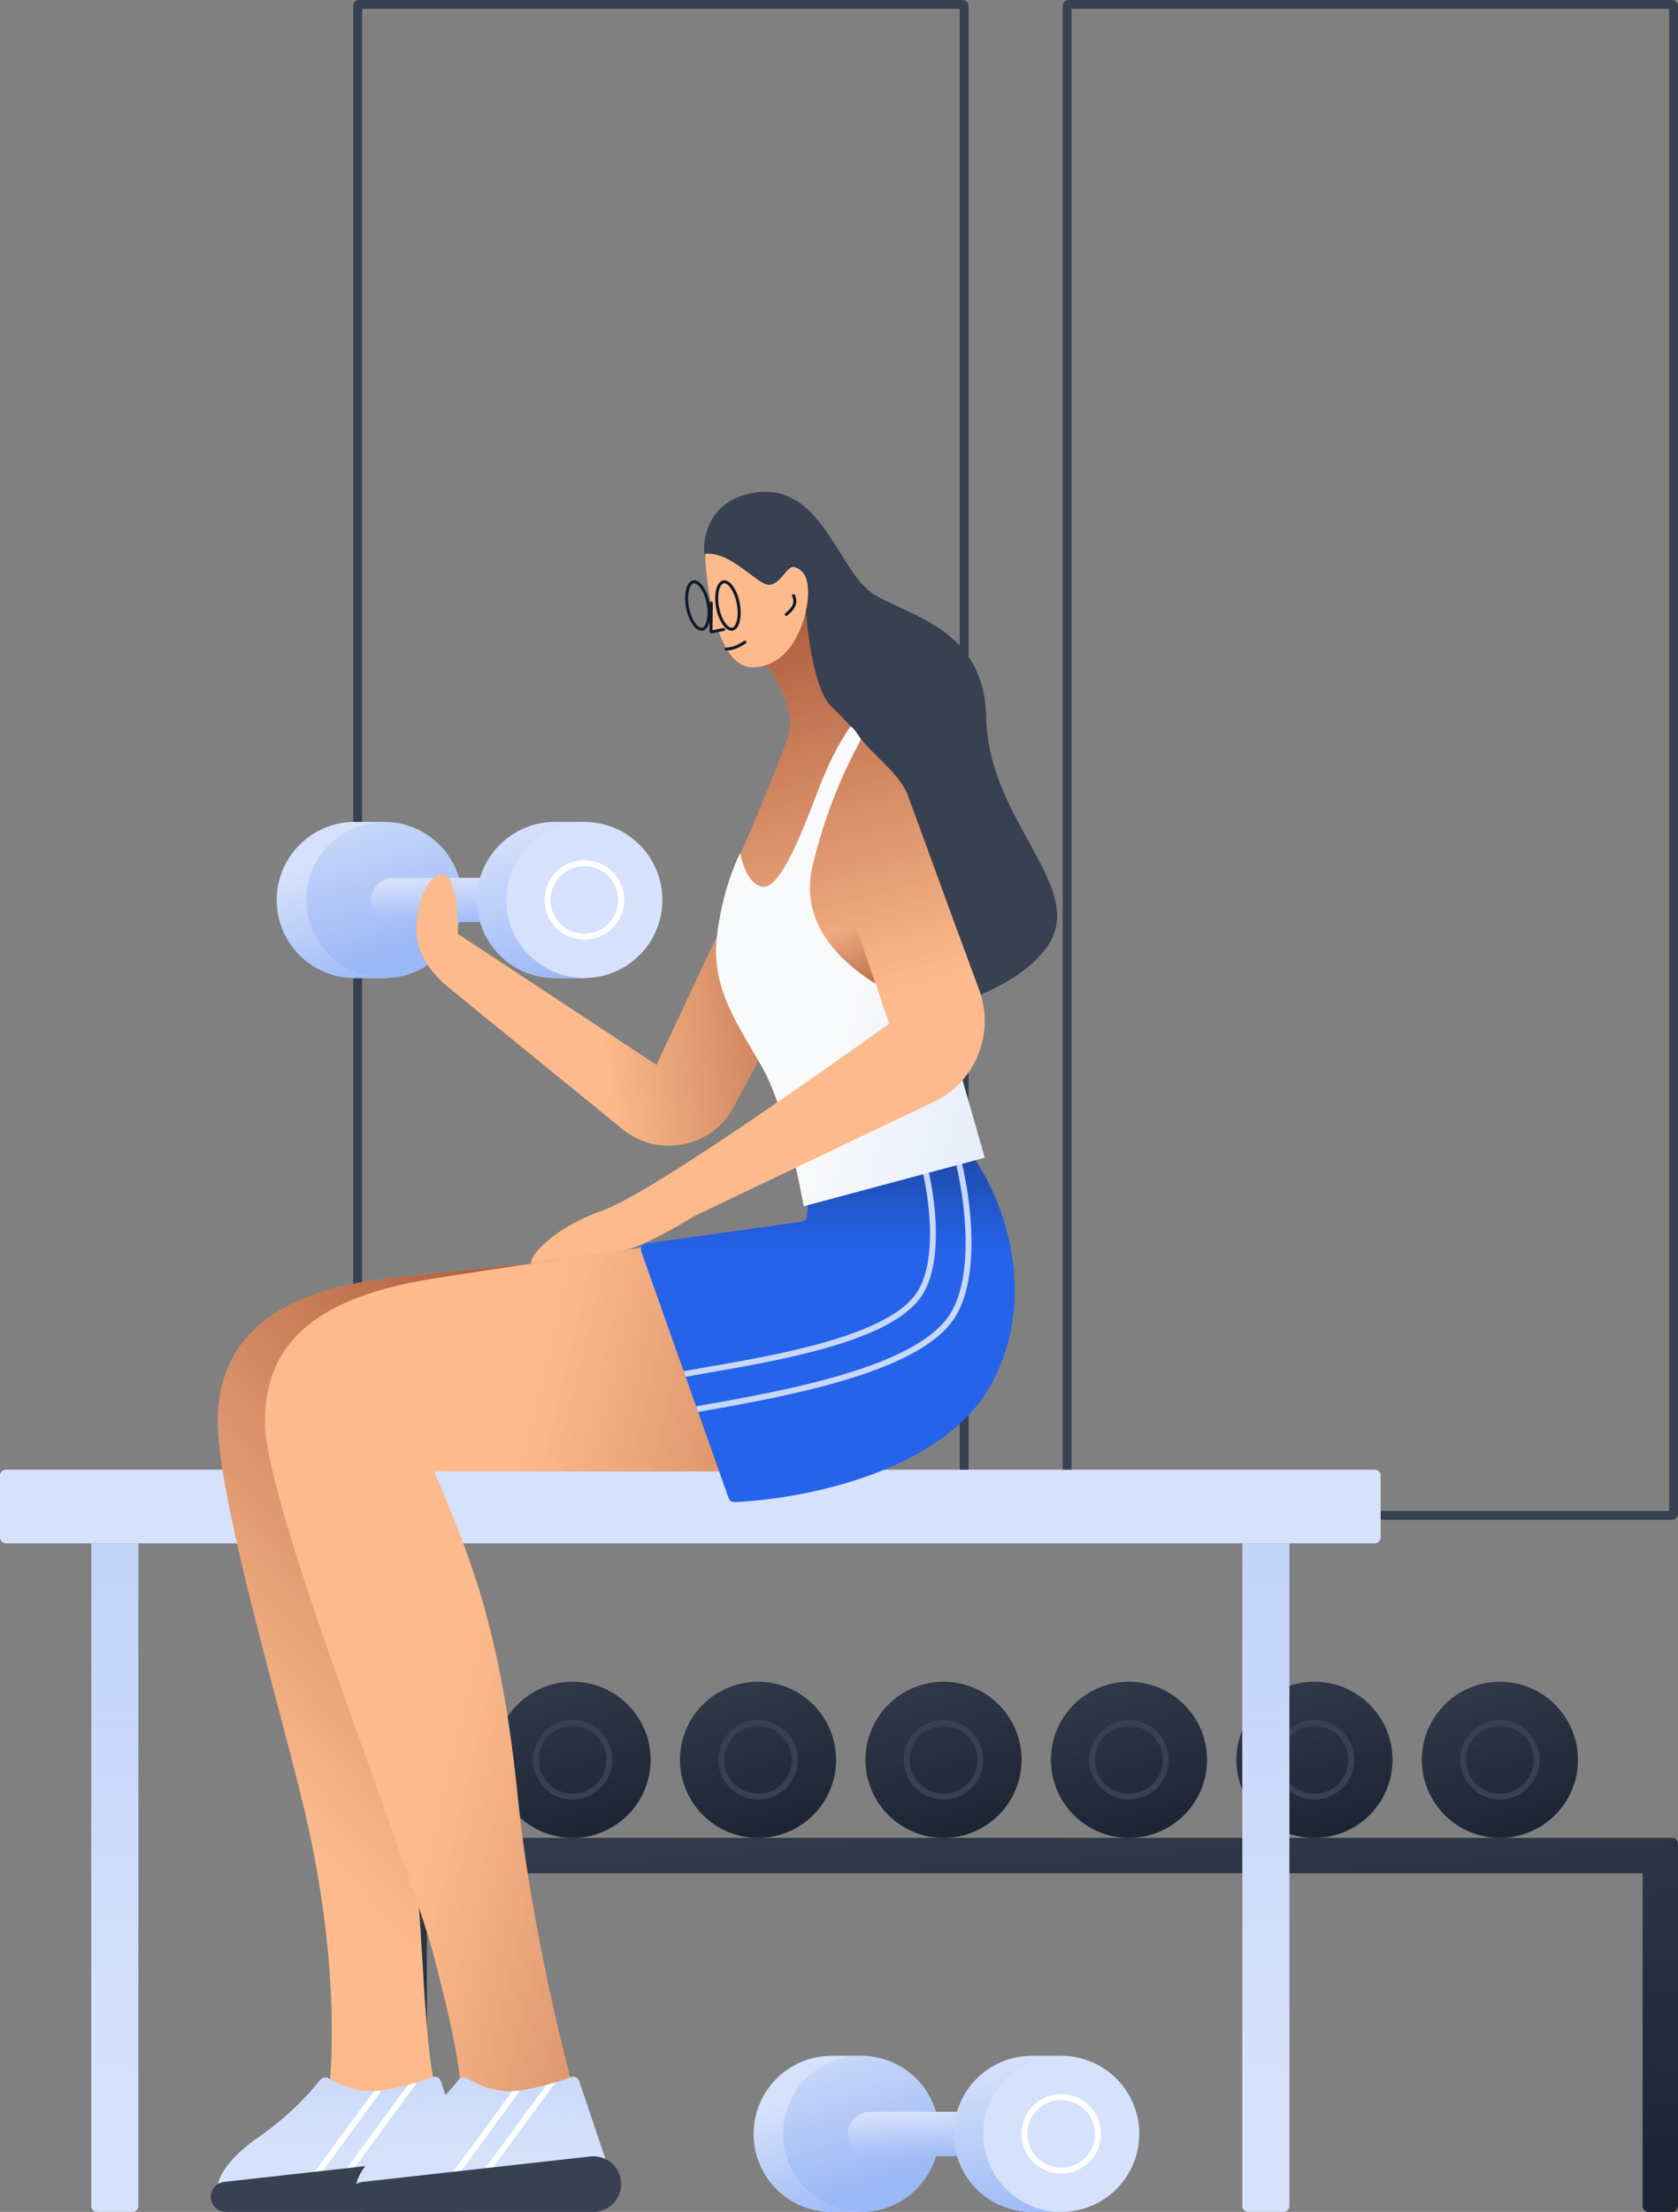 <svg class="w-auto max-w-[16rem] h-40 text-gray-800 dark:text-white" aria-hidden="true" width="570" height="751" viewBox="0 0 570 751" fill="none" xmlns="http://www.w3.org/2000/svg">
<rect x="0" y="0" width="570" height="751" fill="#808080" stroke="none"/>
<path d="M256 724.5C256 739.136 267.864 751 282.5 751H292.5V698H282.5C267.864 698 256 709.864 256 724.5Z" fill="#d6e2fb"/>
<path d="M256 724.5C256 739.136 267.864 751 282.5 751H292.5V698H282.5C267.864 698 256 709.864 256 724.5Z" fill="url(#paint0_linear_748_169)"/>
<path d="M319 724.5C319 739.136 307.136 751 292.5 751C277.864 751 266 739.136 266 724.5C266 709.864 277.864 698 292.5 698C307.136 698 319 709.864 319 724.5Z" fill="#d6e2fb"/>
<path d="M319 724.5C319 739.136 307.136 751 292.5 751C277.864 751 266 739.136 266 724.5C266 709.864 277.864 698 292.5 698C307.136 698 319 709.864 319 724.5Z" fill="url(#paint1_linear_748_169)"/>
<path d="M288 724.5C288 720.358 291.358 717 295.5 717H335.5C339.642 717 343 720.358 343 724.5C343 728.642 339.642 732 335.5 732H295.5C291.358 732 288 728.642 288 724.5Z" fill="#d6e2fb"/>
<path d="M288 724.5C288 720.358 291.358 717 295.5 717H335.5C339.642 717 343 720.358 343 724.5C343 728.642 339.642 732 335.5 732H295.5C291.358 732 288 728.642 288 724.5Z" fill="url(#paint2_linear_748_169)"/>
<path d="M324 724.5C324 739.136 335.864 751 350.5 751H360.5V698H350.5C335.864 698 324 709.864 324 724.5Z" fill="#d6e2fb"/>
<path d="M324 724.5C324 739.136 335.864 751 350.5 751H360.5V698H350.5C335.864 698 324 709.864 324 724.5Z" fill="url(#paint3_linear_748_169)"/>
<path d="M387 724.5C387 739.136 375.136 751 360.5 751C345.864 751 334 739.136 334 724.5C334 709.864 345.864 698 360.5 698C375.136 698 387 709.864 387 724.5Z" fill="#d6e2fb"/>
<path fill-rule="evenodd" clip-rule="evenodd" d="M360.5 736C366.851 736 372 730.851 372 724.5C372 718.149 366.851 713 360.5 713C354.149 713 349 718.149 349 724.5C349 730.851 354.149 736 360.5 736ZM360.5 738C367.956 738 374 731.956 374 724.5C374 717.044 367.956 711 360.5 711C353.044 711 347 717.044 347 724.5C347 731.956 353.044 738 360.5 738Z" fill="white"/>
<path fill-rule="evenodd" clip-rule="evenodd" d="M364 3V513H567V3H364ZM363 0C361.895 0 361 0.895 361 2V514C361 515.105 361.895 516 363 516H568C569.105 516 570 515.105 570 514V2C570 0.895 569.105 0 568 0H363Z" fill="#374151"/>
<path fill-rule="evenodd" clip-rule="evenodd" d="M123 3V513H326V3H123ZM122 0C120.895 0 120 0.895 120 2V514C120 515.105 120.895 516 122 516H327C328.105 516 329 515.105 329 514V2C329 0.895 328.105 0 327 0H122Z" fill="#374151"/>
<path d="M221 597.5C221 612.136 209.136 624 194.5 624C179.864 624 168 612.136 168 597.5C168 582.864 179.864 571 194.5 571C209.136 571 221 582.864 221 597.5Z" fill="#374151"/>
<path d="M221 597.5C221 612.136 209.136 624 194.5 624C179.864 624 168 612.136 168 597.5C168 582.864 179.864 571 194.5 571C209.136 571 221 582.864 221 597.5Z" fill="url(#paint4_linear_748_169)" fill-opacity="0.7"/>
<path fill-rule="evenodd" clip-rule="evenodd" d="M194.5 609C200.851 609 206 603.851 206 597.5C206 591.149 200.851 586 194.5 586C188.149 586 183 591.149 183 597.5C183 603.851 188.149 609 194.5 609ZM194.5 611C201.956 611 208 604.956 208 597.5C208 590.044 201.956 584 194.5 584C187.044 584 181 590.044 181 597.5C181 604.956 187.044 611 194.5 611Z" fill="#374151"/>
<path d="M284 597.5C284 612.136 272.136 624 257.5 624C242.864 624 231 612.136 231 597.5C231 582.864 242.864 571 257.5 571C272.136 571 284 582.864 284 597.5Z" fill="#374151"/>
<path d="M284 597.5C284 612.136 272.136 624 257.5 624C242.864 624 231 612.136 231 597.5C231 582.864 242.864 571 257.5 571C272.136 571 284 582.864 284 597.5Z" fill="url(#paint5_linear_748_169)" fill-opacity="0.7"/>
<path fill-rule="evenodd" clip-rule="evenodd" d="M257.5 609C263.851 609 269 603.851 269 597.5C269 591.149 263.851 586 257.5 586C251.149 586 246 591.149 246 597.5C246 603.851 251.149 609 257.5 609ZM257.5 611C264.956 611 271 604.956 271 597.5C271 590.044 264.956 584 257.5 584C250.044 584 244 590.044 244 597.5C244 604.956 250.044 611 257.5 611Z" fill="#374151"/>
<path d="M347 597.5C347 612.136 335.136 624 320.5 624C305.864 624 294 612.136 294 597.5C294 582.864 305.864 571 320.5 571C335.136 571 347 582.864 347 597.5Z" fill="#374151"/>
<path d="M347 597.5C347 612.136 335.136 624 320.5 624C305.864 624 294 612.136 294 597.5C294 582.864 305.864 571 320.5 571C335.136 571 347 582.864 347 597.5Z" fill="url(#paint6_linear_748_169)" fill-opacity="0.7"/>
<path fill-rule="evenodd" clip-rule="evenodd" d="M320.5 609C326.851 609 332 603.851 332 597.5C332 591.149 326.851 586 320.5 586C314.149 586 309 591.149 309 597.5C309 603.851 314.149 609 320.5 609ZM320.5 611C327.956 611 334 604.956 334 597.5C334 590.044 327.956 584 320.5 584C313.044 584 307 590.044 307 597.5C307 604.956 313.044 611 320.5 611Z" fill="#374151"/>
<path d="M410 597.5C410 612.136 398.136 624 383.5 624C368.864 624 357 612.136 357 597.5C357 582.864 368.864 571 383.5 571C398.136 571 410 582.864 410 597.5Z" fill="#374151"/>
<path d="M410 597.5C410 612.136 398.136 624 383.5 624C368.864 624 357 612.136 357 597.5C357 582.864 368.864 571 383.5 571C398.136 571 410 582.864 410 597.5Z" fill="url(#paint7_linear_748_169)" fill-opacity="0.7"/>
<path fill-rule="evenodd" clip-rule="evenodd" d="M383.5 609C389.851 609 395 603.851 395 597.5C395 591.149 389.851 586 383.5 586C377.149 586 372 591.149 372 597.5C372 603.851 377.149 609 383.5 609ZM383.5 611C390.956 611 397 604.956 397 597.5C397 590.044 390.956 584 383.5 584C376.044 584 370 590.044 370 597.5C370 604.956 376.044 611 383.5 611Z" fill="#374151"/>
<path d="M473 597.5C473 612.136 461.136 624 446.5 624C431.864 624 420 612.136 420 597.5C420 582.864 431.864 571 446.5 571C461.136 571 473 582.864 473 597.5Z" fill="#374151"/>
<path d="M473 597.5C473 612.136 461.136 624 446.5 624C431.864 624 420 612.136 420 597.5C420 582.864 431.864 571 446.5 571C461.136 571 473 582.864 473 597.5Z" fill="url(#paint8_linear_748_169)" fill-opacity="0.7"/>
<path fill-rule="evenodd" clip-rule="evenodd" d="M446.5 609C452.851 609 458 603.851 458 597.5C458 591.149 452.851 586 446.5 586C440.149 586 435 591.149 435 597.5C435 603.851 440.149 609 446.5 609ZM446.5 611C453.956 611 460 604.956 460 597.5C460 590.044 453.956 584 446.5 584C439.044 584 433 590.044 433 597.5C433 604.956 439.044 611 446.5 611Z" fill="#374151"/>
<path d="M536 597.5C536 612.136 524.136 624 509.5 624C494.864 624 483 612.136 483 597.5C483 582.864 494.864 571 509.5 571C524.136 571 536 582.864 536 597.5Z" fill="#374151"/>
<path d="M536 597.5C536 612.136 524.136 624 509.5 624C494.864 624 483 612.136 483 597.5C483 582.864 494.864 571 509.5 571C524.136 571 536 582.864 536 597.5Z" fill="url(#paint9_linear_748_169)" fill-opacity="0.7"/>
<path fill-rule="evenodd" clip-rule="evenodd" d="M509.5 609C515.851 609 521 603.851 521 597.5C521 591.149 515.851 586 509.5 586C503.149 586 498 591.149 498 597.5C498 603.851 503.149 609 509.5 609ZM509.5 611C516.956 611 523 604.956 523 597.5C523 590.044 516.956 584 509.5 584C502.044 584 496 590.044 496 597.5C496 604.956 502.044 611 509.5 611Z" fill="#374151"/>
<path d="M94 305.558C94 320.193 105.864 332.058 120.5 332.058H130.5V279.058H120.5C105.864 279.058 94 290.922 94 305.558Z" fill="#d6e2fb"/>
<path d="M94 305.558C94 320.193 105.864 332.058 120.5 332.058H130.5V279.058H120.5C105.864 279.058 94 290.922 94 305.558Z" fill="url(#paint10_linear_748_169)"/>
<path d="M157 305.558C157 320.193 145.136 332.058 130.5 332.058C115.864 332.058 104 320.193 104 305.558C104 290.922 115.864 279.058 130.5 279.058C145.136 279.058 157 290.922 157 305.558Z" fill="#d6e2fb"/>
<path d="M157 305.558C157 320.193 145.136 332.058 130.5 332.058C115.864 332.058 104 320.193 104 305.558C104 290.922 115.864 279.058 130.5 279.058C145.136 279.058 157 290.922 157 305.558Z" fill="url(#paint11_linear_748_169)"/>
<path d="M126 305.558C126 301.415 129.358 298.058 133.5 298.058H173.5C177.642 298.058 181 301.415 181 305.558C181 309.7 177.642 313.058 173.5 313.058H133.5C129.358 313.058 126 309.7 126 305.558Z" fill="#d6e2fb"/>
<path d="M126 305.558C126 301.415 129.358 298.058 133.5 298.058H173.5C177.642 298.058 181 301.415 181 305.558C181 309.7 177.642 313.058 173.5 313.058H133.5C129.358 313.058 126 309.7 126 305.558Z" fill="url(#paint12_linear_748_169)"/>
<path d="M162 305.558C162 320.193 173.864 332.058 188.5 332.058H198.5V279.058H188.5C173.864 279.058 162 290.922 162 305.558Z" fill="#d6e2fb"/>
<path d="M162 305.558C162 320.193 173.864 332.058 188.5 332.058H198.5V279.058H188.5C173.864 279.058 162 290.922 162 305.558Z" fill="url(#paint13_linear_748_169)"/>
<path d="M225 305.558C225 320.193 213.136 332.058 198.5 332.058C183.864 332.058 172 320.193 172 305.558C172 290.922 183.864 279.058 198.5 279.058C213.136 279.058 225 290.922 225 305.558Z" fill="#d6e2fb"/>
<path fill-rule="evenodd" clip-rule="evenodd" d="M198.5 317.058C204.851 317.058 210 311.909 210 305.558C210 299.206 204.851 294.058 198.5 294.058C192.149 294.058 187 299.206 187 305.558C187 311.909 192.149 317.058 198.5 317.058ZM198.5 319.058C205.956 319.058 212 313.013 212 305.558C212 298.102 205.956 292.058 198.5 292.058C191.044 292.058 185 298.102 185 305.558C185 313.013 191.044 319.058 198.5 319.058Z" fill="white"/>
<path fill-rule="evenodd" clip-rule="evenodd" d="M568 624C569.105 624 570 624.895 570 626V636V749C570 750.105 569.105 751 568 751H560C558.895 751 558 750.105 558 749V636L145 636L145 749C145 750.105 144.105 751 143 751H135C133.895 751 133 750.105 133 749L133 636V626C133 624.895 133.895 624 135 624L568 624Z" fill="#374151"/>
<path fill-rule="evenodd" clip-rule="evenodd" d="M568 624C569.105 624 570 624.895 570 626V636V749C570 750.105 569.105 751 568 751H560C558.895 751 558 750.105 558 749V636L145 636L145 749C145 750.105 144.105 751 143 751H135C133.895 751 133 750.105 133 749L133 636V626C133 624.895 133.895 624 135 624L568 624Z" fill="url(#paint14_linear_748_169)" fill-opacity="0.7"/>
<path d="M467 499C468.105 499 469 499.895 469 501L469 522C469 523.105 468.105 524 467 524L2 524C0.895 524 -1.05365e-06 523.105 -1.00536e-06 522L-8.74228e-08 501C-3.91406e-08 499.895 0.895 499 2 499L467 499Z" fill="#d6e2fb"/>
<path d="M47 749C47 750.105 46.105 751 45 751L33 751C31.895 751 31 750.105 31 749L31 524L47 524L47 749Z" fill="#d6e2fb"/>
<path d="M47 749C47 750.105 46.105 751 45 751L33 751C31.895 751 31 750.105 31 749L31 524L47 524L47 749Z" fill="url(#paint15_linear_748_169)"/>
<path d="M438 749C438 750.105 437.105 751 436 751L424 751C422.895 751 422 750.105 422 749L422 524L438 524L438 749Z" fill="#d6e2fb"/>
<path d="M438 749C438 750.105 437.105 751 436 751L424 751C422.895 751 422 750.105 422 749L422 524L438 524L438 749Z" fill="url(#paint16_linear_748_169)"/>
<path d="M131.509 499.558H242.509L224.5 425.058C210 426.558 169.518 429.558 131.509 434.058C93.5 438.558 73.509 454.558 74.009 483.558C74.509 512.558 98.035 589.054 105 621.558C114 663.558 113.5 695 111.5 714L148.5 710.5C143 695.167 144.5 644.958 136.5 588.558C128.5 532.158 144.342 529.891 131.509 499.558Z" fill="#FDBA8C"/>
<path d="M131.509 499.558H242.509L224.5 425.058C210 426.558 169.518 429.558 131.509 434.058C93.5 438.558 73.509 454.558 74.009 483.558C74.509 512.558 98.035 589.054 105 621.558C114 663.558 113.5 695 111.5 714L148.5 710.5C143 695.167 144.5 644.958 136.5 588.558C128.5 532.158 144.342 529.891 131.509 499.558Z" fill="url(#paint17_linear_748_169)"/>
<path d="M88 725.5C76.4 733.5 73.833 740.167 74 742.5L82 746.5L159.5 735.5L149.677 706.499C149.309 705.413 148.107 704.857 147.03 705.25C142.151 707.028 133.586 709.653 127 710C120.775 710.328 115.019 707.77 111.767 705.735C110.78 705.117 109.439 705.317 108.727 706.238C105.343 710.615 98.064 718.559 88 725.5Z" fill="#d6e2fb"/>
<path d="M88 725.5C76.4 733.5 73.833 740.167 74 742.5L82 746.5L159.5 735.5L149.677 706.499C149.309 705.413 148.107 704.857 147.03 705.25C142.151 707.028 133.586 709.653 127 710C120.775 710.328 115.019 707.77 111.767 705.735C110.78 705.117 109.439 705.317 108.727 706.238C105.343 710.615 98.064 718.559 88 725.5Z" fill="url(#paint18_linear_748_169)"/>
<path fill-rule="evenodd" clip-rule="evenodd" d="M129.69 709.752L107.808 739.591L106.195 738.409L127.029 709.998C127.887 709.953 128.778 709.868 129.69 709.752ZM138.548 707.927L116.195 738.409L117.808 739.591L141.688 707.028C140.68 707.334 139.627 707.637 138.548 707.927Z" fill="white"/>
<path d="M154.557 751H76.746C74.516 751 72.544 749.554 71.873 747.428C70.903 744.358 72.979 741.167 76.179 740.81L153.509 732.172C159.105 731.547 164.001 735.926 164.001 741.557C164.001 746.772 159.773 751 154.557 751Z" fill="#374151"/>
<path d="M151.001 297.058C155.001 298.658 155.668 311.058 155.501 317.058L223.002 361.558L246.502 311.558L267.502 341.558L249.289 375.742C241.888 389.633 223.646 393.311 211.44 383.374L152.654 335.51C146.679 330.645 141.669 324.174 141.452 316.473C141.1 303.936 147.11 295.501 151.001 297.058Z" fill="#FDBA8C"/>
<path d="M151.001 297.058C155.001 298.658 155.668 311.058 155.501 317.058L223.002 361.558L246.502 311.558L267.502 341.558L249.289 375.742C241.888 389.633 223.646 393.311 211.44 383.374L152.654 335.51C146.679 330.645 141.669 324.174 141.452 316.473C141.1 303.936 147.11 295.501 151.001 297.058Z" fill="url(#paint19_linear_748_169)"/>
<path d="M147.501 499.558H258.501L222.002 423.058C209.835 424.724 177.901 429.258 147.501 434.058C109.501 440.058 89.501 454.558 90.001 483.558C90.501 512.558 139.178 632.375 147.501 664.558C155.002 693.558 158.168 710.391 155.501 715.558L199.502 725.058C194.002 709.724 180.502 655.558 176.001 611.058C170.269 554.382 160.335 529.891 147.501 499.558Z" fill="#FDBA8C"/>
<path d="M147.501 499.558H258.501L222.002 423.058C209.835 424.724 177.901 429.258 147.501 434.058C109.501 440.058 89.501 454.558 90.001 483.558C90.501 512.558 139.178 632.375 147.501 664.558C155.002 693.558 158.168 710.391 155.501 715.558L199.502 725.058C194.002 709.724 180.502 655.558 176.001 611.058C170.269 554.382 160.335 529.891 147.501 499.558Z" fill="url(#paint20_linear_748_169)"/>
<path d="M135 725.5C123.4 733.5 120.833 740.167 121 742.5L129 746.5L206.5 735.5L196.677 706.499C196.309 705.413 195.107 704.857 194.03 705.25C189.151 707.028 180.586 709.653 174 710C167.775 710.328 162.019 707.77 158.767 705.735C157.78 705.117 156.439 705.317 155.727 706.238C152.343 710.615 145.064 718.559 135 725.5Z" fill="#d6e2fb"/>
<path d="M135 725.5C123.4 733.5 120.833 740.167 121 742.5L129 746.5L206.5 735.5L196.677 706.499C196.309 705.413 195.107 704.857 194.03 705.25C189.151 707.028 180.586 709.653 174 710C167.775 710.328 162.019 707.77 158.767 705.735C157.78 705.117 156.439 705.317 155.727 706.238C152.343 710.615 145.064 718.559 135 725.5Z" fill="url(#paint21_linear_748_169)"/>
<path fill-rule="evenodd" clip-rule="evenodd" d="M176.69 709.752L154.808 739.591L153.195 738.409L174.029 709.998C174.887 709.953 175.778 709.868 176.69 709.752ZM185.548 707.927L163.195 738.409L164.808 739.591L188.688 707.028C187.68 707.334 186.627 707.637 185.548 707.927Z" fill="white"/>
<path d="M201.557 751H123.746C121.517 751 119.544 749.554 118.873 747.428C117.903 744.358 119.979 741.167 123.179 740.81L200.509 732.172C206.105 731.547 211.001 735.926 211.001 741.557C211.001 746.772 206.773 751 201.557 751Z" fill="#374151"/>
<path d="M247.515 508.684L217.819 424.866C217.397 423.673 218.173 422.393 219.426 422.217L272.4 414.782C273.334 414.651 274.049 413.885 274.117 412.944L274.501 407.558L330.001 392.058C339.168 404.391 353.501 436.958 337.501 468.558C321.825 499.519 273.19 509.008 249.44 510.007C248.572 510.043 247.805 509.503 247.515 508.684Z" fill="#2563eb"/>
<path d="M247.515 508.684L217.819 424.866C217.397 423.673 218.173 422.393 219.426 422.217L272.4 414.782C273.334 414.651 274.049 413.885 274.117 412.944L274.501 407.558L330.001 392.058C339.168 404.391 353.501 436.958 337.501 468.558C321.825 499.519 273.19 509.008 249.44 510.007C248.572 510.043 247.805 509.503 247.515 508.684Z" fill="url(#paint22_linear_748_169)"/>
<path fill-rule="evenodd" clip-rule="evenodd" d="M329.842 416.342C330.469 427.65 329.366 439.335 324.451 447.183C320.936 452.796 314.538 457.391 306.614 461.223C298.67 465.065 289.074 468.194 279.022 470.813C264.966 474.475 249.918 477.161 237.136 479.387L236.458 477.475C249.303 475.239 264.397 472.557 278.518 468.878C288.511 466.274 297.965 463.184 305.743 459.422C313.541 455.651 319.537 451.261 322.756 446.122C327.326 438.824 328.467 427.673 327.845 416.453C327.389 408.232 325.994 400.091 324.405 393.621L326.333 393.083C327.957 399.681 329.378 407.969 329.842 416.342ZM315.105 396.218C316.352 401.461 317.421 407.889 317.782 414.38C318.295 423.591 317.397 433.151 313.349 439.59C310.451 444.202 305.187 447.96 298.702 451.084C292.197 454.218 284.346 456.768 276.129 458.901C263.941 462.064 250.837 464.334 240.008 466.209L240.008 466.209C237.507 466.643 235.127 467.055 232.907 467.452L232.23 465.541C234.575 465.12 237.093 464.684 239.741 464.225L239.741 464.225L239.741 464.225C250.555 462.352 263.527 460.106 275.626 456.965C283.784 454.848 291.496 452.336 297.834 449.282C304.194 446.219 309.055 442.664 311.656 438.526C315.357 432.638 316.293 423.614 315.785 414.491C315.432 408.152 314.389 401.872 313.177 396.757L315.105 396.218Z" fill="#c8d8fa"/>
<path d="M274.672 233.416C264.242 223.495 241.975 202.229 239.33 188.391C238.386 181.779 241.7 168.257 258.5 167.057C279.5 165.557 285 194.057 296.5 201.557C308 209.057 334.5 213.057 335 243.557C335.5 274.057 361 295.057 359 313.057C357.4 327.457 336 337.39 325.5 340.557L296.5 267.557L274.672 233.416Z" fill="#374151"/>
<path d="M273.501 204.557L253.711 219.017C260.92 223.476 270.503 240.057 268.003 249.058C266.003 256.258 255.169 281.725 250.003 293.558C251.504 310.558 266.502 307.557 272.502 289.057C277.302 274.257 285.502 254.661 289.002 246.712C286.729 244.196 284.508 241.93 282.502 240.057C276.502 234.457 274.001 214.057 273.501 204.557Z" fill="#FDBA8C"/>
<path d="M273.501 204.557L253.711 219.017C260.92 223.476 270.503 240.057 268.003 249.058C266.003 256.258 255.169 281.725 250.003 293.558C251.504 310.558 266.502 307.557 272.502 289.057C277.302 274.257 285.502 254.661 289.002 246.712C286.729 244.196 284.508 241.93 282.502 240.057C276.502 234.457 274.001 214.057 273.501 204.557Z" fill="url(#paint23_linear_748_169)"/>
<path d="M274.498 201.557C274.498 208.057 270 226.557 255.5 226.557C250.19 226.558 246.494 221.179 243.998 214.115C243.648 213.126 241.802 215.161 241.498 214.115C241.05 212.574 242.172 207.924 241.819 206.316C240.384 199.79 239.692 192.979 239.5 188.057C248.502 187.056 257.498 199.058 261.498 198.558C265.498 198.058 267.498 191.558 269.998 192.558C272.498 193.558 274.498 195.057 274.498 201.557Z" fill="#FDBA8C"/>
<path fill-rule="evenodd" clip-rule="evenodd" d="M241.627 204.224C241.908 204.227 242.133 204.458 242.13 204.739L242.027 213.965L245.737 213.222C246.012 213.167 246.28 213.345 246.335 213.621C246.391 213.896 246.212 214.164 245.937 214.22L241.936 215.021C241.452 215.118 241.001 214.745 241.007 214.252L241.113 204.727C241.116 204.446 241.346 204.221 241.627 204.224Z" fill="#111928"/>
<path fill-rule="evenodd" clip-rule="evenodd" d="M249.757 219.241C250.663 218.889 251.555 218.366 252.803 217.6C253.043 217.453 253.356 217.528 253.503 217.767C253.65 218.007 253.575 218.32 253.336 218.467C252.095 219.228 251.129 219.799 250.125 220.189C249.09 220.591 248.065 220.783 246.7 220.878C246.419 220.898 246.176 220.687 246.157 220.406C246.137 220.126 246.349 219.883 246.629 219.863C247.929 219.773 248.846 219.595 249.757 219.241Z" fill="#111928"/>
<path fill-rule="evenodd" clip-rule="evenodd" d="M270.367 205.178C270.063 206.313 269.217 207.578 267.393 208.992C267.171 209.164 266.851 209.123 266.679 208.901C266.507 208.679 266.548 208.359 266.77 208.187C268.489 206.855 269.157 205.761 269.384 204.915C269.607 204.081 269.456 203.29 269.106 202.426C269.001 202.166 269.126 201.869 269.387 201.764C269.647 201.658 269.944 201.784 270.049 202.044C270.441 203.013 270.67 204.046 270.367 205.178Z" fill="#111928"/>
<path fill-rule="evenodd" clip-rule="evenodd" d="M250.263 210.835C250.654 209.328 250.711 207.265 250.289 205.02C249.867 202.776 249.064 200.875 248.153 199.613C247.189 198.279 246.349 197.957 245.854 198.05C245.36 198.143 244.694 198.749 244.28 200.341C243.889 201.848 243.832 203.911 244.254 206.155C244.676 208.399 245.479 210.301 246.391 211.563C247.354 212.896 248.194 213.218 248.689 213.125C249.184 213.032 249.85 212.427 250.263 210.835ZM251.289 204.832C252.176 209.548 251.096 213.708 248.877 214.125C246.658 214.543 244.141 211.059 243.254 206.343C242.367 201.628 243.447 197.468 245.666 197.05C247.885 196.633 250.403 200.117 251.289 204.832Z" fill="#111928"/>
<path fill-rule="evenodd" clip-rule="evenodd" d="M240.044 210.835C240.435 209.328 240.492 207.265 240.07 205.02C239.648 202.776 238.846 200.875 237.934 199.613C236.97 198.279 236.13 197.957 235.635 198.05C235.141 198.143 234.475 198.749 234.062 200.341C233.67 201.848 233.613 203.911 234.035 206.155C234.457 208.399 235.26 210.301 236.172 211.563C237.135 212.896 237.976 213.218 238.47 213.125C238.965 213.032 239.631 212.427 240.044 210.835ZM241.07 204.832C241.957 209.548 240.877 213.708 238.658 214.125C236.439 214.543 233.922 211.059 233.035 206.343C232.148 201.628 233.228 197.468 235.447 197.05C237.666 196.633 240.184 200.117 241.07 204.832Z" fill="#111928"/>
<path d="M292.504 251.058C291.304 249.058 290.005 247.391 289.005 246.557C287.171 248.891 282.404 256.457 278.004 268.057C272.504 282.557 265.004 302.057 259.004 301.057C254.204 300.257 252.004 293.057 251.504 289.557C249.504 293.224 245.105 304.057 243.505 318.057C241.505 335.557 250.505 347.557 259.005 362.557C265.805 374.557 271.171 398.891 273.005 409.557L334.505 393.057L323.005 353.057C316.171 349.224 307.004 336.458 299.004 332.058C289.004 326.558 273.004 314.058 276.504 295.058C279.304 279.858 289.504 260.058 292.504 251.058Z" fill="#F9FAFB"/>
<path d="M292.504 251.058C291.304 249.058 290.005 247.391 289.005 246.557C287.171 248.891 282.404 256.457 278.004 268.057C272.504 282.557 265.004 302.057 259.004 301.057C254.204 300.257 252.004 293.057 251.504 289.557C249.504 293.224 245.105 304.057 243.505 318.057C241.505 335.557 250.505 347.557 259.005 362.557C265.805 374.557 271.171 398.891 273.005 409.557L334.505 393.057L323.005 353.057C316.171 349.224 307.004 336.458 299.004 332.058C289.004 326.558 273.004 314.058 276.504 295.058C279.304 279.858 289.504 260.058 292.504 251.058Z" fill="url(#paint24_linear_748_169)"/>
<path d="M332.566 335.937C322.58 309.157 311.302 277.858 308.002 269.058C304.86 262.459 297.879 257.374 292.502 251.058C289.447 256.659 281.203 272.057 276.003 294.057C270.803 316.057 289.835 329.224 297.502 334.058L302.002 347.558C277.335 365.224 220.501 405.457 204.501 411.057C188.501 416.657 179.502 426.5 180.502 429L212.002 424.5C217.202 423.7 231.335 415.891 235.502 413.057L317.269 374.084C331.484 367.309 338.068 350.692 332.566 335.937Z" fill="#FDBA8C"/>
<path d="M332.566 335.937C322.58 309.157 311.302 277.858 308.002 269.058C304.86 262.459 297.879 257.374 292.502 251.058C289.447 256.659 281.203 272.057 276.003 294.057C270.803 316.057 289.835 329.224 297.502 334.058L302.002 347.558C277.335 365.224 220.501 405.457 204.501 411.057C188.501 416.657 179.502 426.5 180.502 429L212.002 424.5C217.202 423.7 231.335 415.891 235.502 413.057L317.269 374.084C331.484 367.309 338.068 350.692 332.566 335.937Z" fill="url(#paint25_linear_748_169)"/>
<path fill-rule="evenodd" clip-rule="evenodd" d="M276.727 310.991C280.86 322.909 291.894 330.514 297.379 333.981L286.001 300.558L276.727 310.991Z" fill="url(#paint26_linear_748_169)"/>
<defs>
<linearGradient id="paint0_linear_748_169" x1="289" y1="753.5" x2="274" y2="711" gradientUnits="userSpaceOnUse">
<stop stop-color="#9ab7f6"/>
<stop offset="1" stop-color="#9ab7f6" stop-opacity="0"/>
</linearGradient>
<linearGradient id="paint1_linear_748_169" x1="294" y1="745.5" x2="276.5" y2="683.5" gradientUnits="userSpaceOnUse">
<stop stop-color="#9ab7f6"/>
<stop offset="1" stop-color="#9ab7f6" stop-opacity="0"/>
</linearGradient>
<linearGradient id="paint2_linear_748_169" x1="337.726" y1="732.708" x2="336.873" y2="715.896" gradientUnits="userSpaceOnUse">
<stop stop-color="#9ab7f6"/>
<stop offset="1" stop-color="#9ab7f6" stop-opacity="0"/>
</linearGradient>
<linearGradient id="paint3_linear_748_169" x1="357" y1="753.5" x2="342" y2="698" gradientUnits="userSpaceOnUse">
<stop stop-color="#9ab7f6"/>
<stop offset="1" stop-color="#9ab7f6" stop-opacity="0"/>
</linearGradient>
<linearGradient id="paint4_linear_748_169" x1="192.874" y1="624" x2="173.517" y2="553.513" gradientUnits="userSpaceOnUse">
<stop stop-color="#111928"/>
<stop offset="1" stop-color="#111928" stop-opacity="0"/>
</linearGradient>
<linearGradient id="paint5_linear_748_169" x1="255.874" y1="624" x2="236.517" y2="553.513" gradientUnits="userSpaceOnUse">
<stop stop-color="#111928"/>
<stop offset="1" stop-color="#111928" stop-opacity="0"/>
</linearGradient>
<linearGradient id="paint6_linear_748_169" x1="318.874" y1="624" x2="299.517" y2="553.513" gradientUnits="userSpaceOnUse">
<stop stop-color="#111928"/>
<stop offset="1" stop-color="#111928" stop-opacity="0"/>
</linearGradient>
<linearGradient id="paint7_linear_748_169" x1="381.874" y1="624" x2="362.517" y2="553.513" gradientUnits="userSpaceOnUse">
<stop stop-color="#111928"/>
<stop offset="1" stop-color="#111928" stop-opacity="0"/>
</linearGradient>
<linearGradient id="paint8_linear_748_169" x1="444.874" y1="624" x2="425.517" y2="553.513" gradientUnits="userSpaceOnUse">
<stop stop-color="#111928"/>
<stop offset="1" stop-color="#111928" stop-opacity="0"/>
</linearGradient>
<linearGradient id="paint9_linear_748_169" x1="507.874" y1="624" x2="488.517" y2="553.513" gradientUnits="userSpaceOnUse">
<stop stop-color="#111928"/>
<stop offset="1" stop-color="#111928" stop-opacity="0"/>
</linearGradient>
<linearGradient id="paint10_linear_748_169" x1="127" y1="334.558" x2="112" y2="292.058" gradientUnits="userSpaceOnUse">
<stop stop-color="#9ab7f6"/>
<stop offset="1" stop-color="#9ab7f6" stop-opacity="0"/>
</linearGradient>
<linearGradient id="paint11_linear_748_169" x1="132" y1="326.558" x2="114.5" y2="264.558" gradientUnits="userSpaceOnUse">
<stop stop-color="#9ab7f6"/>
<stop offset="1" stop-color="#9ab7f6" stop-opacity="0"/>
</linearGradient>
<linearGradient id="paint12_linear_748_169" x1="175.726" y1="313.765" x2="174.873" y2="296.954" gradientUnits="userSpaceOnUse">
<stop stop-color="#9ab7f6"/>
<stop offset="1" stop-color="#9ab7f6" stop-opacity="0"/>
</linearGradient>
<linearGradient id="paint13_linear_748_169" x1="195" y1="334.558" x2="180" y2="279.058" gradientUnits="userSpaceOnUse">
<stop stop-color="#9ab7f6"/>
<stop offset="1" stop-color="#9ab7f6" stop-opacity="0"/>
</linearGradient>
<linearGradient id="paint14_linear_748_169" x1="338.092" y1="751" x2="323.688" y2="570.51" gradientUnits="userSpaceOnUse">
<stop stop-color="#111928"/>
<stop offset="1" stop-color="#111928" stop-opacity="0"/>
</linearGradient>
<linearGradient id="paint15_linear_748_169" x1="58.187" y1="166.639" x2="64.149" y2="705.385" gradientUnits="userSpaceOnUse">
<stop stop-color="#9ab7f6"/>
<stop offset="1" stop-color="#9ab7f6" stop-opacity="0"/>
</linearGradient>
<linearGradient id="paint16_linear_748_169" x1="449.187" y1="166.639" x2="455.149" y2="705.385" gradientUnits="userSpaceOnUse">
<stop stop-color="#9ab7f6"/>
<stop offset="1" stop-color="#9ab7f6" stop-opacity="0"/>
</linearGradient>
<linearGradient id="paint17_linear_748_169" x1="358" y1="479.058" x2="146.77" y2="669.672" gradientUnits="userSpaceOnUse">
<stop stop-color="#7F270F"/>
<stop offset="1" stop-color="#7F270F" stop-opacity="0"/>
</linearGradient>
<linearGradient id="paint18_linear_748_169" x1="167.93" y1="701.5" x2="165.964" y2="734.022" gradientUnits="userSpaceOnUse">
<stop stop-color="#c8d8fa"/>
<stop offset="1" stop-color="#c8d8fa" stop-opacity="0"/>
</linearGradient>
<linearGradient id="paint19_linear_748_169" x1="349.502" y1="297.058" x2="200.226" y2="311.788" gradientUnits="userSpaceOnUse">
<stop stop-color="#7F270F"/>
<stop offset="1" stop-color="#7F270F" stop-opacity="0"/>
</linearGradient>
<linearGradient id="paint20_linear_748_169" x1="406.502" y1="741.558" x2="133.599" y2="676.712" gradientUnits="userSpaceOnUse">
<stop stop-color="#7F270F"/>
<stop offset="1" stop-color="#7F270F" stop-opacity="0"/>
</linearGradient>
<linearGradient id="paint21_linear_748_169" x1="214.93" y1="701.5" x2="212.964" y2="734.022" gradientUnits="userSpaceOnUse">
<stop stop-color="#c8d8fa"/>
<stop offset="1" stop-color="#c8d8fa" stop-opacity="0"/>
</linearGradient>
<linearGradient id="paint22_linear_748_169" x1="280.703" y1="327.879" x2="280.703" y2="424.609" gradientUnits="userSpaceOnUse">
<stop stop-color="#111928"/>
<stop offset="1" stop-color="#111928" stop-opacity="0"/>
</linearGradient>
<linearGradient id="paint23_linear_748_169" x1="201.168" y1="144.439" x2="256.071" y2="349.485" gradientUnits="userSpaceOnUse">
<stop stop-color="#7F270F"/>
<stop offset="1" stop-color="#7F270F" stop-opacity="0"/>
</linearGradient>
<linearGradient id="paint24_linear_748_169" x1="416.97" y1="462.86" x2="266.356" y2="425.888" gradientUnits="userSpaceOnUse">
<stop stop-color="#c8d8fa"/>
<stop offset="1" stop-color="#c8d8fa" stop-opacity="0"/>
</linearGradient>
<linearGradient id="paint25_linear_748_169" x1="201.164" y1="144.438" x2="256.067" y2="349.484" gradientUnits="userSpaceOnUse">
<stop stop-color="#7F270F"/>
<stop offset="1" stop-color="#7F270F" stop-opacity="0"/>
</linearGradient>
<linearGradient id="paint26_linear_748_169" x1="304" y1="353.058" x2="290.5" y2="314.058" gradientUnits="userSpaceOnUse">
<stop stop-color="#7F270F"/>
<stop offset="1" stop-color="#7F270F" stop-opacity="0"/>
</linearGradient>
</defs>
</svg>